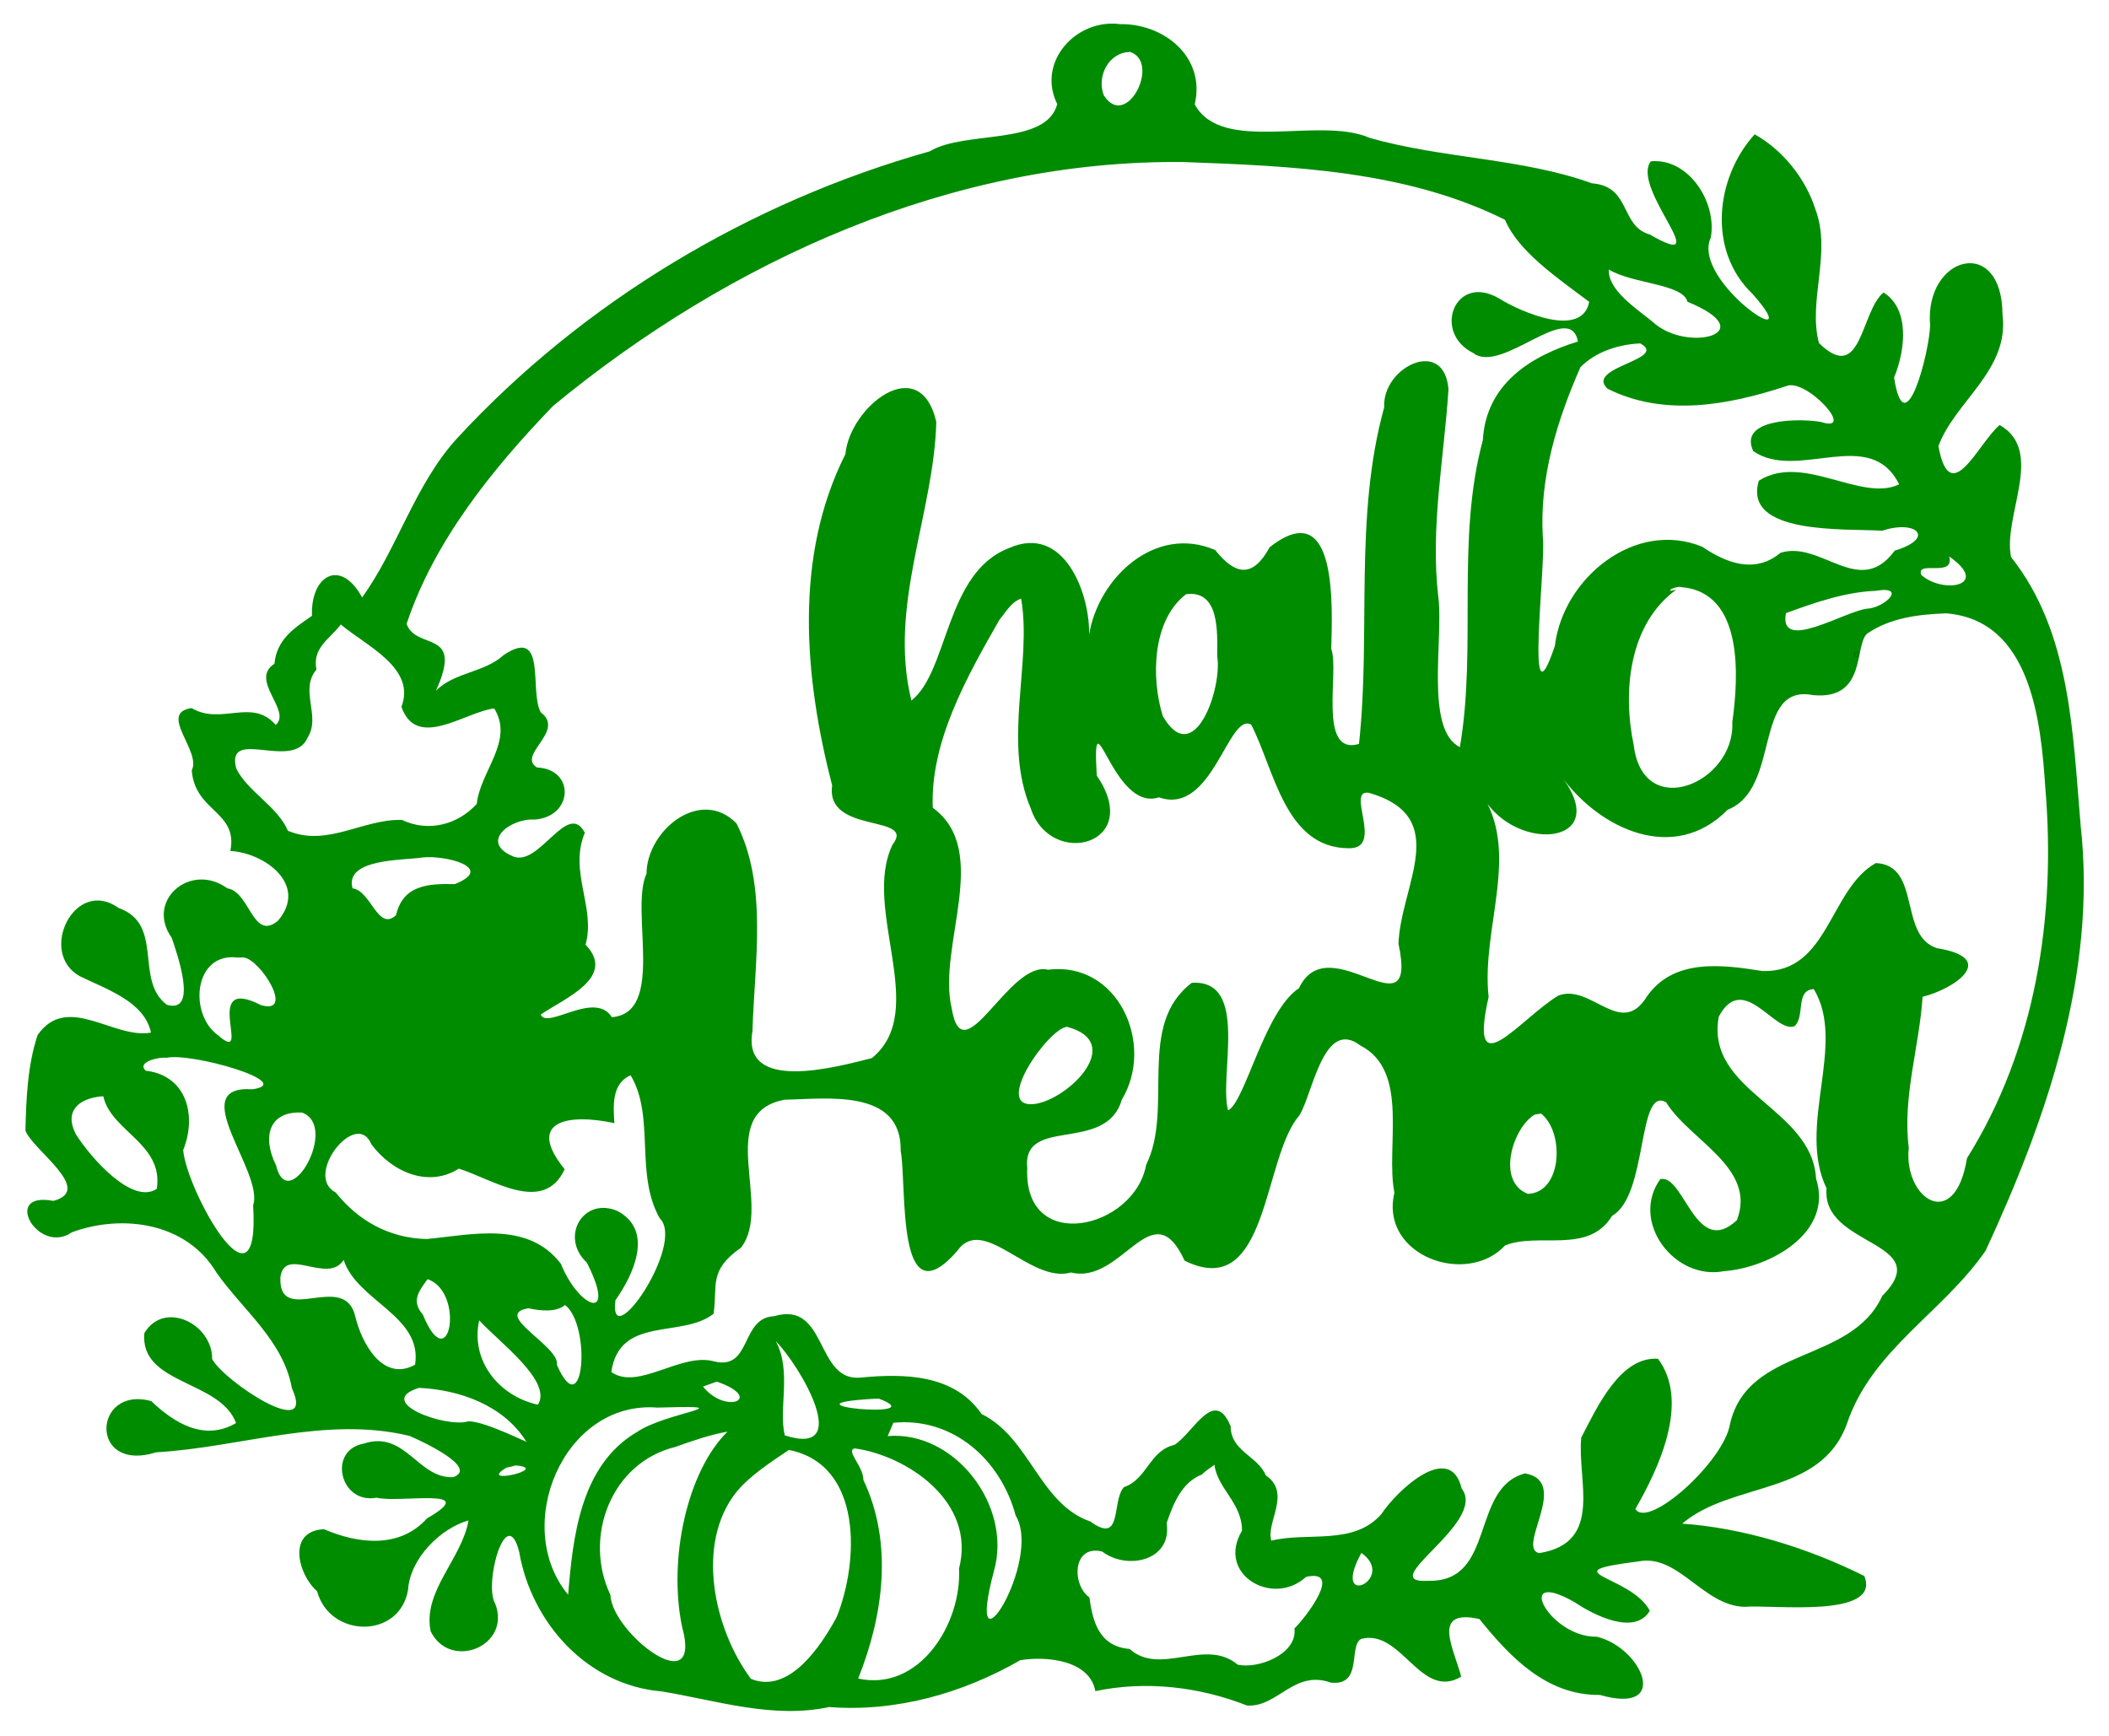 <?xml version="1.0" encoding="UTF-8" standalone="no"?>
<svg
   width="819.853pt"
   height="674.778pt"
   version="1.1"
   viewBox="-372.698 455.742 819.853 674.777"
   id="svg918"
   sodipodi:docname="Hallo Herbst.svg"
   inkscape:version="1.1.1 (3bf5ae0d25, 2021-09-20)"
   xmlns:inkscape="http://www.inkscape.org/namespaces/inkscape"
   xmlns:sodipodi="http://sodipodi.sourceforge.net/DTD/sodipodi-0.dtd"
   xmlns="http://www.w3.org/2000/svg"
   xmlns:svg="http://www.w3.org/2000/svg"
   xmlns:rdf="http://www.w3.org/1999/02/22-rdf-syntax-ns#"
   xmlns:cc="http://creativecommons.org/ns#"
   xmlns:dc="http://purl.org/dc/elements/1.1/">
  <sodipodi:namedview
     id="namedview920"
     pagecolor="#ffffff"
     bordercolor="#666666"
     borderopacity="1.0"
     inkscape:pageshadow="2"
     inkscape:pageopacity="0.0"
     inkscape:pagecheckerboard="0"
     inkscape:document-units="pt"
     showgrid="false"
     inkscape:zoom="0.60281036"
     inkscape:cx="564.02482"
     inkscape:cy="362.46889"
     inkscape:window-width="1920"
     inkscape:window-height="1017"
     inkscape:window-x="-8"
     inkscape:window-y="-8"
     inkscape:window-maximized="1"
     inkscape:current-layer="svg918" />
  <!--
	Exported with Concepts: Smarter Sketching
	Version: 2100 on iOS 16.6
	https://concepts.app/
	-->
  <title
     id="title873">B7CEE7B3-D651-4238-B5A3-6DE557379617</title>
  <desc
     id="desc875">Drawing exported from Concepts: Smarter Sketching</desc>
  <defs
     id="defs877" />
  <g
     id="Stift"
     opacity="1.000"
     style="fill:#008c00;fill-opacity:1">
    <path
       id="STROKE_28d30044-b698-4bd6-aa6d-129133ae6fe1"
       style="fill:#008c00;fill-opacity:1;stroke-width:0.75"
       d="m 62.747,465.13 c -17.024,-2.279 -32.581,14.626 -24.45,31.102 -4.372,16.356 -35.862,10.053 -49.562,18.341 -69.72,19.622 -134.734,58.418 -183.876,111.715 -16.297,17.875 -23.137,42.896 -36.792,61.72 -8.378,-15.455 -20.097,-8.493 -19.485,7.148 -7.311,5.021 -13.672,9.258 -14.609,18.656 -9.918,6.303 6.915,18.233 0.508,23.755 -9.196,-10.655 -21.237,0.298 -32.695,-6.548 -13.197,1.902 3.901,16.694 0.06,24.189 1.2,16.22 18.133,15.905 14.99,31.365 13.487,0.757 30.386,13.181 18.5,27.161 -9.804,8.058 -10.87,-11.363 -19.652,-12.633 -14.16,-10.374 -31.989,4.642 -21.628,19.239 1.952,5.779 10.537,29.725 -1.897,26.023 -12.721,-9.479 -0.879,-31.363 -18.746,-37.617 -16.93,-12.217 -31.5,17.252 -15.214,26.445 10.048,5.011 25.252,9.775 27.788,22.002 -14.509,2.652 -32.503,-15.566 -44.048,0.92 -3.911,11.555 -4.479,24.933 -4.75,37.219 3.023,7.674 26.87,23.067 10.841,27.284 -20.343,-3.888 -5.861,21.305 7.214,12.207 19.796,-7.265 44.691,-3.729 56.212,15.681 10.341,14.675 25.982,26.42 29.317,44.944 9.65,21.12 -26.491,-2.739 -30.998,-11.364 0.127,-13.717 -18.712,-22.961 -26.372,-10.043 -1.746,20.087 29.399,18.141 35.669,34.937 -12.429,7.279 -24.165,-0.149 -32.972,-8.523 -22.647,-6.251 -24.468,28.137 1.942,19.898 32.759,-1.875 65.745,-14.283 98.464,-6.378 5.124,2.2 26.84,12.347 17.071,16.02 -13.771,0.829 -18.737,-18.456 -34.951,-13.002 -14.06,2.596 -9.168,23.675 5.081,21.007 9.024,2.204 41.127,-4.351 19.586,8.054 -10.7,11.911 -26.949,9.849 -40.022,4.201 -14.47,0.623 -10.216,17.541 -2.689,24.132 4.836,18.095 31.888,18.723 35.323,-0.401 0.816,-12.656 12.934,-24.166 23.534,-27.152 -2.588,15.003 -17.924,27.48 -14.727,43.112 7.616,15.411 31.414,5.777 25.131,-10.655 -4.646,-7.644 4.312,-39.697 9.272,-20.294 4.761,27.779 26.625,51.986 55.547,54.334 21.567,3.583 42.999,10.719 65.001,6.066 26.031,1.987 51.878,-5.337 74.235,-18.211 10.175,-1.7 27.014,-0.057 29.21,12.013 19.598,-4.098 40.229,-1.765 58.983,5.609 12.028,0.71 18.102,-14.026 32.607,-8.912 12.495,1.338 6.726,-14.082 11.684,-16.979 15.679,-4.208 23.202,24.069 38.94,14.666 -2.826,-10.938 -11.878,-26.587 7.072,-22.413 11.889,14.73 26.105,29.749 46.834,29.514 27.999,7.987 16.306,-18.477 -1.167,-22.635 -18.434,0.402 -32.981,-27.354 -8.559,-13.371 7.361,5 23.358,13.083 29.145,3.274 -7.37,-13.97 -39.3,-14.791 -4.526,-19.153 15.536,-3.2 25.191,17.197 41.276,17.628 10.563,-0.957 53.359,4.691 46.63,-11.981 -21.957,-10.976 -47.263,-18.73 -70.789,-20.351 19.365,-16.486 53.77,-10.709 63.984,-38.726 9.65,-28.87 37.487,-43.388 53.977,-67.425 23.81,-51.339 43.306,-107.95 36.927,-165.34 -3.059,-35.534 -3.793,-75.121 -27.051,-104.287 -3.269,-16.059 13.353,-41.235 -4.434,-51.349 -8.349,7.06 -19.222,33.063 -23.801,8.234 6.322,-17.348 27.661,-29.507 24.915,-51.079 -0.099,-31.257 -30.44,-22.968 -28.143,4.146 -0.189,9.915 -9.791,47.67 -14.005,20.234 4.19,-10.061 6.444,-26.372 -4.087,-33.053 -9.024,7.36 -8.402,36.06 -25.126,19.648 -4.365,-16.5 5.007,-34.913 -1.345,-51.899 -3.779,-12.014 -12.775,-23.177 -23.637,-29.232 -15.285,16.859 -18.44,45.288 -0.797,62.086 22.815,25.801 -24.179,-5.04 -16.261,-21.936 2.494,-13.735 -8.652,-31.067 -23.301,-29.65 -8.054,10.341 26.198,43.795 -0.434,28.444 -11.635,-3.274 -7.155,-18.767 -22.503,-19.898 -26.802,-9.751 -58.037,-9.592 -86.276,-17.632 -19.672,-8.682 -57.535,6.48 -68.105,-13.066 4.344,-18.42 -11.994,-31.453 -28.99,-31.182 z m 3.943,10.821 c 11.915,4.051 -1.546,30.687 -10.318,16.802 -2.807,-7.32 1.885,-16.742 10.318,-16.802 z m 20.807,42.79 c 42.093,1.547 86.509,3.309 124.857,22.449 5.26,12.494 20.721,22.82 32.732,31.903 -2.761,14.261 -26.188,4.146 -35.071,-1.336 -17.08,-10.016 -26.082,13.299 -9.974,21.245 10.954,8.5 37.464,-21.035 40.682,-4.487 -18.267,5.614 -35.754,16.451 -36.986,38.348 -10.509,38.944 -2.227,80.097 -8.916,119.338 -13.717,-6.78 -6.296,-42.33 -8.397,-58.402 -3.154,-27.174 2.254,-53.949 3.962,-80.748 -1.675,-20.524 -25.888,-8.498 -24.984,7.021 -11.859,42.69 -5.081,87.695 -9.812,130.887 -16.199,4.714 -7.514,-28.469 -10.777,-36.896 0.35,-15.713 2.776,-60.624 -23.949,-39.561 -6.559,12.046 -13.304,10.926 -21.154,1.091 -23.293,-10.1 -45.456,10.84 -49.022,32.867 0.333,-15.93 -9.684,-43.137 -31.103,-33.662 -24.864,9.463 -23.472,47.792 -37.983,59.312 -9.118,-36.701 8.771,-72.708 9.672,-108.356 -6.398,-27.73 -33.695,-5.778 -35.332,12.549 -20.169,40.051 -15.972,86.848 -5.146,128.834 -2.651,19.123 32.738,11.019 23.524,22.885 -12.238,25.005 14.553,64.674 -8.093,83.083 -13.688,3.418 -50.687,13.753 -46.408,-10.523 0.748,-26.475 6.109,-56.423 -6.221,-80.744 -14.05,-14.292 -34.878,2.793 -34.973,19.584 -6.561,14.192 7.546,54.006 -13.453,55.777 -6.7,-10.557 -25.18,4.957 -27.665,-1.037 9.2,-6.272 29.633,-14.477 17.424,-27.154 4.023,-14.52 -6.604,-28.429 -0.281,-43.509 -6.591,-12.746 -17.496,12.985 -27.639,9.294 -13.679,-5.609 -1.297,-15.034 8.153,-14.432 14.967,-1.097 15.815,-19.582 0.898,-20.249 -8.007,-4.863 11.238,-14.115 1.477,-21.409 -4.622,-8.059 2.598,-33.742 -14.436,-22.286 -7.702,6.955 -18.996,6.547 -26.331,13.847 11.039,-24.264 -7.626,-15.419 -11.411,-25.961 10.745,-32.353 33.517,-60.413 56.96,-84.765 68.451,-56.441 155.141,-95.865 245.176,-94.798 z m 165.249,41.793 c 9.025,5.572 28.859,5.512 30.531,12.516 29.962,12.282 -0.407,20.152 -13.557,7.775 -6.028,-4.955 -17.525,-12.319 -16.975,-20.291 z m 12.19,28.711 c 11.335,6.245 -21.732,9.217 -12.725,17.622 22.164,11.059 46.997,6.346 69.385,-0.977 7.557,-3.571 27.848,18.558 13.531,13.878 -8.658,-1.473 -32.172,-1.273 -26.282,11.344 17.202,11.924 45.361,-10.011 56.726,12.927 -14.682,7.133 -37.388,-12.303 -54.541,-1.408 -6.357,21.141 33.425,18.546 47.988,19.437 13.248,-4.425 20.941,2.872 4.834,7.745 -13.704,18.758 -28.63,-4.158 -44.407,0.848 -9.898,8.25 -20.978,4.049 -30.415,-2.353 -26.131,-10.737 -54.146,12.248 -57.294,38.537 -11.814,35.012 -3.338,-32.376 -4.676,-42.182 -1.385,-23.137 5.503,-45.431 14.615,-66.171 6.068,-6.11 14.838,-8.841 23.26,-9.247 z m 120.091,82.821 c 16.422,11.494 -2.519,14.755 -10.863,7.153 -2.112,-5.88 13.141,1.278 10.863,-7.153 z m -104.175,11.946 c 24.444,1.906 22.29,35.163 19.863,52.548 1.144,23.528 -34.739,38.834 -38.329,8.802 -4.337,-20.697 -1.921,-47.015 16.545,-60.366 -5.526,1.359 -0.12,-1.646 1.92,-0.984 z m 75.567,1.434 c 12.443,-2.142 3.674,6.591 -3.333,6.94 -8.721,0.987 -34.48,17.266 -31.512,1.724 10.735,-3.942 22.991,-8.246 34.844,-8.665 z m -268.042,1.308 c 13.067,-1.719 12.154,14.741 12.101,24.116 2.081,12.318 -8.956,44.314 -21.149,23.278 -4.62,-14.865 -4.134,-37.305 9.048,-47.394 z m -64.129,1.721 c 4.349,24.747 -7.308,55.722 3.76,81.579 7.719,23.523 44.162,14.209 25.649,-12.781 -1.966,-34.38 5.996,14.422 24.16,8.452 20.878,7.312 26.928,-33.217 35.874,-28.273 9.05,17.518 13.111,47.9 37.83,48.06 14.254,0.397 -1.539,-23.323 8.08,-21.511 32.255,9.432 12.234,35.709 11.345,58.614 7.916,37.042 -26.96,-7.446 -38.694,17.325 -13.458,8.837 -20.929,44.322 -27.543,47.477 -3.672,-13.581 8.434,-51.01 -14.092,-49.585 -21.703,16.383 -6.852,48.66 -17.751,70.765 -4.652,25.092 -47.655,34.855 -46.229,1.327 -2.09,-20.599 30.584,-5.452 36.756,-26.654 C 76.423,861.699 61.898,829.26 34.726,832.754 19.521,828.912 1.608,874.21 -2.724,847.805 -8.505,823.722 12.95,786.606 -10.092,769.769 -11.142,744.191 3.179,718.79 15.847,696.657 c 2.46,-2.915 4.574,-6.928 8.401,-8.183 z m 359.654,5.72 c 32.931,2.663 36.788,41.933 38.496,67.84 4.202,49.756 -3.63,101.14 -30.451,143.999 -4.755,29.297 -24.78,15.638 -22.632,-4.077 -2.497,-19.75 4.102,-39.13 5.372,-58.688 12.199,-2.979 29.889,-14.97 5.602,-18.908 -15.075,-4.786 -5.959,-32.188 -23.755,-33.092 -18.066,10.049 -18.391,42.752 -44.036,41.985 -15.55,-2.459 -34.509,-5.086 -44.962,9.876 -10.156,16.518 -21.752,-5.255 -34.487,-0.312 -14.889,9.011 -35.22,36.438 -27.056,0.526 -3.008,-27.184 12.924,-56.632 -3.393,-80.099 11.257,24.611 52.763,21.979 31.664,-5.698 14.689,20.308 43.711,34.322 64.667,12.98 20.951,-8.194 9.616,-49.214 33.271,-44.533 20.774,1.912 15.86,-19.115 20.861,-23.868 9.059,-6.235 20.125,-7.557 30.839,-7.931 z m -624.123,4.336 c 9.768,8.237 29.371,16.864 23.581,31.998 5.893,17.011 24.762,1.987 36.048,0.621 7.88,12.62 -5.42,24.382 -6.772,37.115 -7.387,8.165 -18.95,11.103 -29.051,6.234 -15.098,-0.471 -29.019,10.658 -44.353,4.222 -4.12,-9.596 -15.663,-15.182 -20.106,-24.236 -4.172,-16.355 22.235,1.171 27.757,-11.993 5.305,-8.366 -3.3,-18.411 3.423,-26.44 -1.658,-8.447 5.043,-11.736 9.472,-17.521 z m 31.783,90.565 c 8.9,-0.969 28.537,3.994 12.545,10.362 -10.106,-0.213 -20.106,0.197 -22.857,12.092 -7.042,6.48 -9.695,-9.527 -16.891,-10.444 -3.283,-11.821 20.596,-10.841 27.204,-12.01 z m -69.558,38.867 c 6.589,0.748 20.03,22.388 6.776,18.545 -23.957,-12.258 -2.702,24.044 -16.748,11.685 -11.501,-8.285 -9.356,-32.322 7.576,-30.182 l 2.395,-0.048 z m 610.386,12.312 c 12.923,21.313 -6.756,53.261 4.967,77.457 -2.171,22.917 43.007,20.345 21.634,41.854 -12.155,26.535 -52.095,19.337 -59.155,49.708 -2.195,14.398 -31.681,41.102 -36.804,33.11 9.046,-15.723 21.343,-41.67 8.802,-58.411 -14.792,-1.031 -23.864,19.231 -29.827,30.612 -1.733,16.471 8.923,40.95 -16.387,44.95 -8.976,-2.074 12.338,-27.93 -5.465,-30.993 -21.371,5.613 -11.229,42.312 -37.562,41.748 -21.858,1.297 23.256,-22.619 12.901,-35.914 -4.454,-18.533 -25.04,0.669 -31.135,9.889 -10.727,12.488 -28.775,6.908 -42.839,10.417 -2.213,-6.978 7.96,-18.536 -2.14,-25.377 -3.127,-7.562 -13.63,-9.374 -13.664,-19.034 -6.335,-15.682 -14.722,2.829 -21.879,7.17 -9.656,2.193 -10.642,13.415 -19.6,16.418 -4.969,5.402 -0.338,22.652 -13.055,13.373 -19.793,-6.803 -23.484,-32.546 -42.29,-41.78 -10.634,-15.462 -29.939,-15.825 -47.01,-14.165 -17.738,1.719 -12.787,-30.067 -33.633,-23.875 -13.162,0.582 -8.679,20.923 -23.071,17.646 -12.99,-3.859 -29.731,11.502 -40.232,4.059 3.158,-22.062 27.487,-12.962 39.747,-22.646 1.666,-10.964 -2.151,-16.718 10.673,-25.704 12.574,-16.128 -10.59,-52.249 16.856,-57.497 16.454,-0.347 45.66,-4.477 45.211,19.85 2.517,13.583 -1.997,66.368 21.93,38.984 10.21,-14.674 28.366,12.834 44.275,8.319 20.018,4.903 31.52,-32.075 44.168,-4.594 32.749,16.197 30.215,-40.007 44.609,-56.467 5.156,-8.208 9.394,-38.097 23.678,-27.202 19.401,9.902 9.719,39.207 13.27,57.268 -5.792,24.381 28.011,36.652 43.031,20.48 13.02,-5.286 32.333,3.692 41.591,-11.512 14.057,-7.902 9.719,-50.715 21.031,-44.108 9.06,14.792 35.34,25.425 27.495,45.788 -16.037,15.022 -20.451,-17.919 -29.779,-15.961 -11.921,16.574 5.56,39.542 24.746,35.793 17.567,-1.262 42.671,-14.798 35.799,-35.993 -1.558,-27.671 -43.15,-33.665 -37.821,-62.943 9.504,-17.832 21.8,6.731 29.436,3.706 4.273,-3.842 0.173,-14.053 7.497,-14.423 z M 42.102,854.939 c 22.772,6.002 0.825,28.023 -12.451,29.978 -17.154,2.235 5.403,-29.617 12.451,-29.978 z m -350.193,12.072 c 9.366,-2.304 51.016,9.634 33.573,12.207 -26.725,-1.744 4.594,32.146 0.223,45.088 2.82,46.275 -26.05,-6.157 -27.185,-21.466 5.269,-12.998 1.647,-28.943 -14.565,-30.845 -3.826,-3.577 5.952,-5.498 7.954,-4.983 z m 180.535,6.773 c 9.613,15.972 1.538,38.402 11.325,55.598 10.235,10.008 -20.059,53.914 -17.218,31.85 6.914,-9.842 15.078,-26.922 0.929,-34.625 -13.408,-5.909 -22.736,10.053 -12.066,19.978 11.937,23.406 -2.946,18.106 -10.075,0.475 -12.791,-16.759 -34.608,-11.282 -52.211,-9.618 -14.386,-0.361 -26.447,-6.975 -35.295,-18.07 -12.705,-6.521 8.052,-32.811 13.827,-18.788 7.866,10.647 22.013,17.1 33.992,9.482 12.763,3.923 32.921,18.099 41.156,0.236 -15.252,-18.788 1.288,-21.813 19.336,-17.914 -0.434,-6.463 -1.18,-15.408 6.302,-18.604 z m -204.967,8.187 c 2.922,13.56 23.586,18.47 20.763,35.971 -9.545,6.346 -25.714,-12.189 -31.412,-21.192 -4.658,-8.806 0.789,-13.903 9.828,-14.771 l 0.822,-0.008 z m 77.19,6.303 c 14.643,5.185 -5.318,40.252 -10.04,20.563 -5.697,-11.583 -2.432,-21.19 10.04,-20.563 z m 481.712,0.396 c 9.075,7.06 8.399,30.671 -5.117,31.217 -12.631,-4.88 -5.64,-26.193 2.732,-30.858 l 2.048,-0.309 z m -465.48,56.878 c 5.067,15.971 30.771,21.754 27.754,40.755 -12.636,6.967 -20.844,-8.665 -23.219,-18.697 -4.196,-18.168 -29.891,4.099 -29.134,-15.249 1.562,-12.472 18.454,2.942 24.599,-6.809 z m 32.597,7.503 c 14.653,4.838 8.674,39.319 -1.825,13.749 -4.664,-5.418 -1.451,-9.114 1.825,-13.749 z m 53.476,10.024 c 10.292,8.039 7.303,47.143 -3.19,23.292 1.359,-7.188 -25.516,-19.707 -11.042,-22.006 4.416,0.965 10.738,1.695 14.232,-1.286 z m -33.387,5.969 c 7.689,8.472 28.56,23.637 22.837,32.818 -15.511,-3.462 -26.254,-17.418 -22.837,-32.818 z m 115.291,8.096 c 9.448,9.54 30.419,45.277 3.517,36.633 -2.571,-10.396 2.823,-24.872 -3.517,-36.633 z M -94.048,992.873 c 18.633,6.466 3.621,13.109 -5.372,1.916 1.791,-0.639 3.581,-1.277 5.372,-1.916 z m -115.78,2.427 c 15.805,0.708 32.789,6.768 41.6,20.701 3.464,2.208 -15.778,-7.913 -22.44,-7.69 -8.435,2.683 -36.893,-7.501 -19.16,-13.011 z m 178.878,4.232 c 21.945,8.322 -41.992,2.217 -1.73,0.003 z m -82.468,3.347 c 29.196,-0.801 -0.643,2.071 -11.537,9.513 -22.227,12.893 -25.067,41.23 -26.88,63.337 -22.103,-26.661 -1.767,-75.63 34.645,-72.76 l 3.772,-0.089 z m 88.006,5.988 c 23.252,-2.276 41.775,14.464 47.546,36.067 10.758,17.766 -20.561,66.873 -8.372,21.258 6.994,-25.11 -15.323,-54.341 -41.366,-52.147 0.73,-1.726 1.461,-3.452 2.191,-5.178 z m -64.468,3.457 c -15.509,15.186 -23.15,49.101 -17.691,75.766 8.364,30.04 -27.325,2.476 -27.842,-12.327 -10.65,-22.364 0.235,-51.399 25.238,-57.492 6.593,-2.337 13.375,-4.756 20.295,-5.947 z m 49.504,6.514 c 19.99,2.741 47.248,20.589 40.491,46.712 1.115,21.342 -15.375,48.006 -39.202,42.75 9.734,-24.33 13.72,-52.528 2.02,-77.231 0.011,-5.363 -7.122,-11.541 -3.309,-12.232 z m -25.642,0.593 c 28.809,5.738 27.249,43.435 18.554,65.024 -6.138,11.292 -18.509,30.029 -33.303,23.972 -14.455,-19.376 -21.613,-52.505 -5.754,-72.513 5.523,-6.749 13.851,-11.953 20.503,-16.484 z m 165.438,5.763 c 1.051,9.162 10.827,14.937 10.693,25.668 -10.141,16.999 12.042,29.765 24.923,17.918 14.667,-3.248 -0.386,16.026 -4.537,20.073 1.235,9.922 -14.052,15.856 -22.075,14.054 -12.601,-10.662 -29.986,4.644 -41.996,-6.106 -11.992,-0.957 -14.391,-10.934 -15.636,-20.036 -6.895,-4.857 -6.65,-20.721 5,-17.826 9.576,7.331 27.273,3.672 25.03,-11.083 2.514,-7.296 5.798,-15.784 13.642,-18.836 1.502,-1.492 3.285,-2.593 4.955,-3.826 z m -271.73,0.259 c 14.385,1.186 -15.554,8.015 -3.479,0.857 l 2.123,-0.463 z m 328.847,33.989 c 14.092,10.182 -12.373,22.552 3e-5,0 z" />
    <circle
       id="STROKE_9c0d986c-8ebc-4b43-8179-b12f3050e05b"
       opacity="1.000"
       fill="#171612"
       stroke="#171612"
       stroke-width="0.1"
       stroke-opacity="1.000"
       fill-opacity="1.000"
       cx="348.986"
       cy="710.169"
       r="0.850"
       style="fill:#008c00;fill-opacity:1" />
  </g>
</svg>
